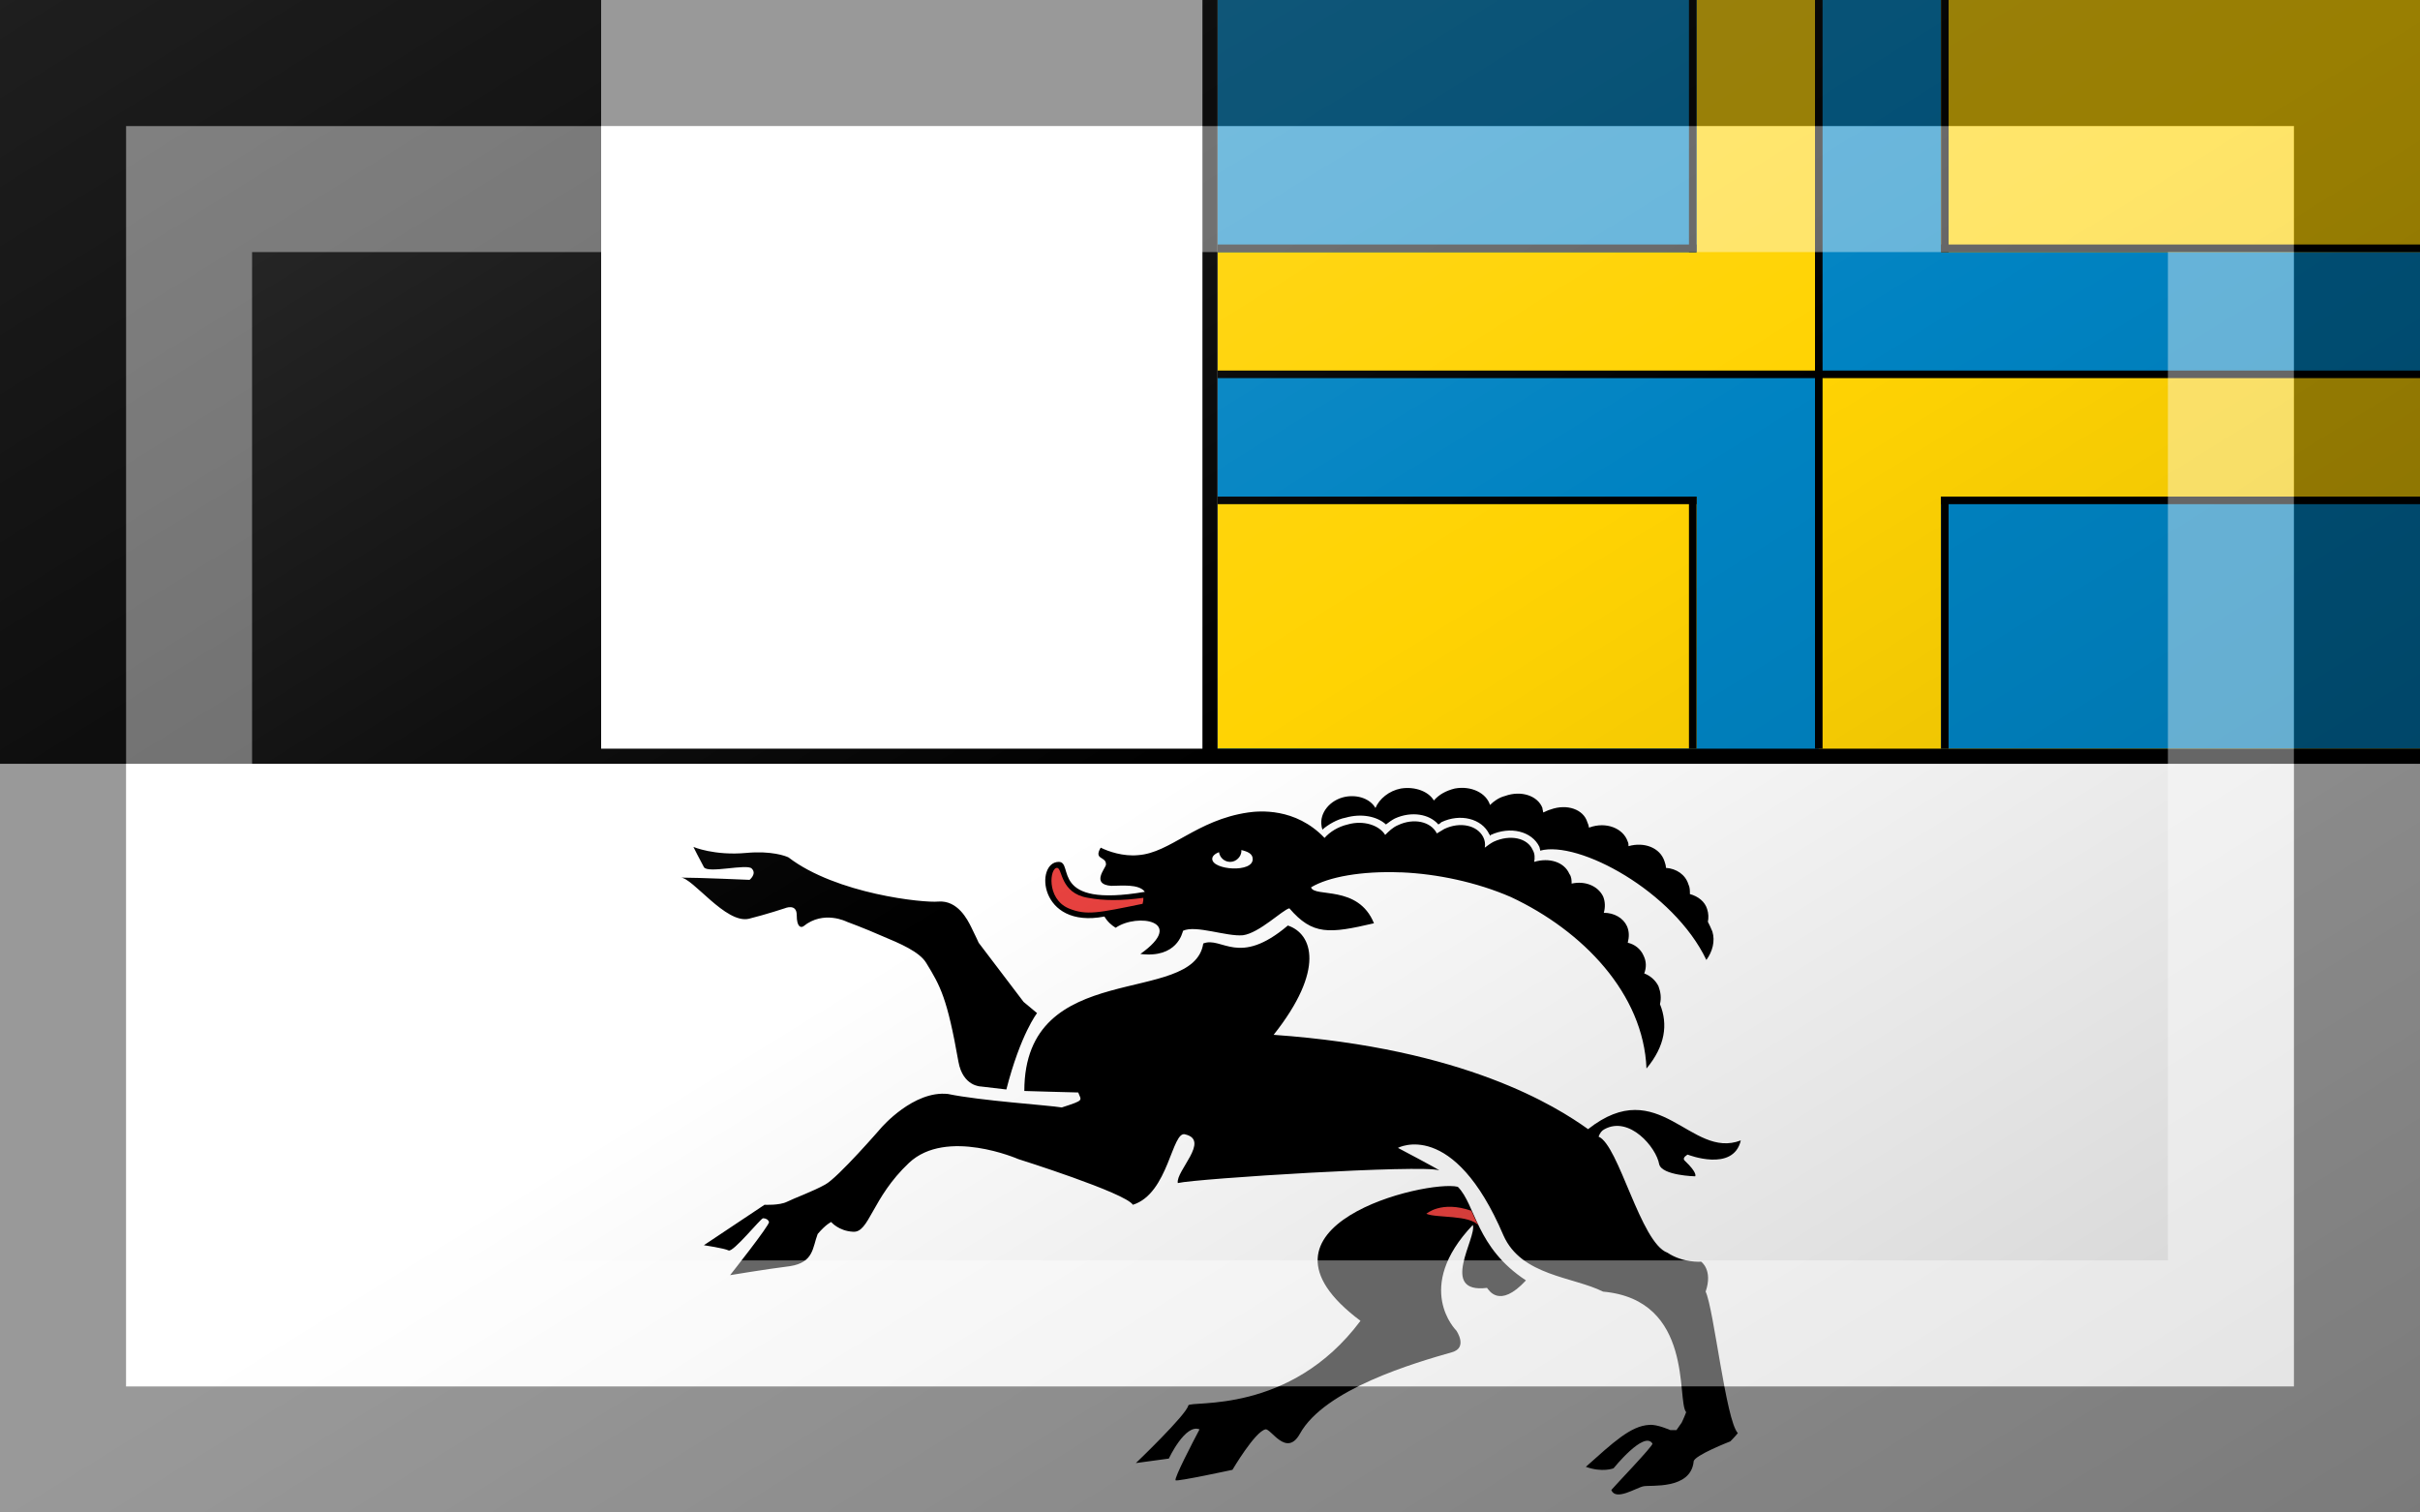<?xml version="1.0"?>
<svg xmlns="http://www.w3.org/2000/svg" xmlns:xlink="http://www.w3.org/1999/xlink" version="1.1" width="576" height="360" viewBox="0 0 576 360">
<!-- Generated by Kreative Vexillo v1.0 -->
<style>
.black{fill:rgb(0,0,0);}
.blue{fill:rgb(0,131,194);}
.red{fill:rgb(232,66,63);}
.white{fill:rgb(255,255,255);}
.yellow{fill:rgb(255,211,3);}
</style>
<defs>
<path id="e1" d="M 0.601 -0.179 C 0.603 -0.187 0.602 -0.195 0.599 -0.203 C 0.595 -0.211 0.588 -0.217 0.58 -0.22 C 0.583 -0.228 0.583 -0.236 0.579 -0.244 C 0.575 -0.253 0.567 -0.259 0.558 -0.261 C 0.56 -0.269 0.56 -0.276 0.557 -0.283 C 0.552 -0.294 0.54 -0.301 0.526 -0.301 C 0.528 -0.308 0.528 -0.316 0.525 -0.323 C 0.518 -0.337 0.501 -0.344 0.483 -0.34 C 0.483 -0.344 0.483 -0.349 0.48 -0.353 C 0.473 -0.369 0.453 -0.375 0.433 -0.369 C 0.434 -0.374 0.434 -0.38 0.431 -0.385 C 0.424 -0.401 0.401 -0.406 0.379 -0.396 C 0.375 -0.394 0.371 -0.391 0.367 -0.388 C 0.368 -0.393 0.367 -0.398 0.365 -0.402 C 0.357 -0.418 0.334 -0.423 0.313 -0.413 C 0.31 -0.411 0.306 -0.409 0.303 -0.407 V -0.407 C 0.295 -0.423 0.272 -0.428 0.251 -0.418 C 0.244 -0.415 0.239 -0.41 0.234 -0.405 C 0.226 -0.418 0.205 -0.425 0.184 -0.419 C 0.171 -0.416 0.16 -0.409 0.153 -0.401 C 0.153 -0.401 0.153 -0.401 0.153 -0.401 C 0.114 -0.442 0.065 -0.437 0.051 -0.435 C -0.018 -0.425 -0.053 -0.381 -0.096 -0.378 C -0.116 -0.376 -0.136 -0.383 -0.146 -0.388 C -0.156 -0.371 -0.138 -0.377 -0.139 -0.365 C -0.14 -0.36 -0.159 -0.339 -0.132 -0.337 C -0.119 -0.337 -0.095 -0.34 -0.087 -0.329 C -0.216 -0.307 -0.181 -0.369 -0.202 -0.369 C -0.234 -0.369 -0.229 -0.279 -0.141 -0.296 C -0.137 -0.289 -0.131 -0.284 -0.126 -0.281 C -0.097 -0.301 -0.031 -0.29 -0.093 -0.246 C -0.044 -0.24 -0.037 -0.274 -0.036 -0.277 C -0.019 -0.285 0.022 -0.269 0.044 -0.271 C 0.066 -0.274 0.097 -0.305 0.106 -0.307 C 0.137 -0.271 0.159 -0.273 0.219 -0.287 C 0.198 -0.339 0.139 -0.321 0.135 -0.335 C 0.158 -0.349 0.203 -0.357 0.254 -0.355 C 0.255 -0.355 0.256 -0.355 0.256 -0.355 C 0.303 -0.353 0.356 -0.342 0.402 -0.322 C 0.498 -0.277 0.579 -0.193 0.583 -0.093 C 0.608 -0.123 0.612 -0.152 0.601 -0.179 M 0.003 -0.373 C 0.003 -0.377 0.007 -0.38 0.012 -0.382 C 0.013 -0.375 0.019 -0.369 0.027 -0.369 C 0.035 -0.369 0.042 -0.376 0.042 -0.384 C 0.042 -0.384 0.042 -0.385 0.041 -0.385 C 0.05 -0.383 0.057 -0.38 0.057 -0.373 C 0.058 -0.354 0.003 -0.358 0.003 -0.373 M -0.249 -0.182 L -0.231 -0.167 C -0.231 -0.167 -0.253 -0.139 -0.272 -0.065 C -0.29 -0.067 -0.306 -0.069 -0.306 -0.069 S -0.33 -0.069 -0.336 -0.102 C -0.351 -0.187 -0.36 -0.203 -0.379 -0.234 C -0.388 -0.249 -0.414 -0.26 -0.438 -0.27 C -0.463 -0.281 -0.485 -0.289 -0.485 -0.289 S -0.516 -0.305 -0.543 -0.283 C -0.546 -0.281 -0.552 -0.281 -0.552 -0.298 C -0.552 -0.314 -0.568 -0.307 -0.568 -0.307 S -0.592 -0.299 -0.616 -0.293 C -0.647 -0.286 -0.691 -0.348 -0.707 -0.348 C -0.683 -0.348 -0.615 -0.345 -0.615 -0.345 S -0.605 -0.353 -0.612 -0.36 C -0.618 -0.367 -0.671 -0.353 -0.676 -0.362 C -0.681 -0.371 -0.69 -0.389 -0.69 -0.389 S -0.662 -0.377 -0.619 -0.381 C -0.586 -0.384 -0.567 -0.377 -0.563 -0.375 C -0.499 -0.326 -0.382 -0.314 -0.363 -0.316 C -0.337 -0.318 -0.324 -0.292 -0.319 -0.282 C -0.313 -0.27 -0.309 -0.261 -0.309 -0.261 M 0.671 -0.276 C 0.669 -0.281 0.667 -0.285 0.665 -0.289 C 0.666 -0.294 0.666 -0.3 0.664 -0.306 C 0.661 -0.316 0.652 -0.323 0.641 -0.326 C 0.641 -0.331 0.641 -0.335 0.639 -0.339 C 0.635 -0.352 0.623 -0.36 0.609 -0.361 C 0.609 -0.364 0.608 -0.367 0.607 -0.37 C 0.601 -0.388 0.58 -0.396 0.559 -0.39 C 0.559 -0.392 0.559 -0.394 0.558 -0.396 C 0.552 -0.414 0.529 -0.423 0.507 -0.415 C 0.507 -0.415 0.506 -0.415 0.506 -0.415 C 0.506 -0.417 0.505 -0.42 0.504 -0.422 C 0.499 -0.439 0.477 -0.447 0.455 -0.439 C 0.451 -0.438 0.448 -0.436 0.445 -0.435 C 0.445 -0.437 0.444 -0.439 0.444 -0.441 C 0.438 -0.457 0.416 -0.465 0.394 -0.457 C 0.386 -0.455 0.379 -0.45 0.374 -0.445 C 0.369 -0.461 0.349 -0.471 0.327 -0.467 C 0.315 -0.464 0.306 -0.459 0.299 -0.451 C 0.292 -0.463 0.274 -0.47 0.255 -0.467 C 0.239 -0.464 0.226 -0.453 0.221 -0.441 C 0.214 -0.453 0.198 -0.459 0.181 -0.456 C 0.16 -0.452 0.146 -0.434 0.149 -0.417 C 0.149 -0.415 0.15 -0.414 0.15 -0.412 C 0.158 -0.419 0.17 -0.426 0.181 -0.428 C 0.202 -0.434 0.223 -0.43 0.235 -0.419 C 0.239 -0.422 0.243 -0.425 0.247 -0.427 C 0.269 -0.437 0.293 -0.433 0.305 -0.419 C 0.307 -0.42 0.308 -0.421 0.309 -0.422 C 0.334 -0.434 0.363 -0.427 0.373 -0.406 C 0.374 -0.405 0.374 -0.405 0.374 -0.404 C 0.374 -0.404 0.375 -0.404 0.375 -0.405 C 0.401 -0.417 0.43 -0.41 0.44 -0.389 C 0.44 -0.388 0.441 -0.386 0.441 -0.384 C 0.492 -0.398 0.619 -0.33 0.663 -0.238 C 0.671 -0.249 0.675 -0.263 0.671 -0.276 M -0.676 0.143 C -0.676 0.143 -0.649 0.147 -0.643 0.15 C -0.637 0.153 -0.6 0.107 -0.597 0.107 C -0.593 0.107 -0.59 0.109 -0.589 0.112 C -0.588 0.116 -0.641 0.183 -0.641 0.183 S -0.593 0.175 -0.561 0.171 C -0.529 0.166 -0.531 0.146 -0.524 0.128 C -0.513 0.115 -0.506 0.112 -0.506 0.112 S -0.496 0.124 -0.477 0.125 C -0.455 0.127 -0.452 0.08 -0.402 0.033 C -0.352 -0.014 -0.256 0.028 -0.256 0.028 S -0.113 0.073 -0.103 0.089 C -0.055 0.074 -0.051 -0.011 -0.033 -0.005 C 5.00001E-4 0.003 -0.046 0.044 -0.043 0.06 C -0.018 0.054 0.285 0.035 0.306 0.043 C 0.308 0.043 0.251 0.013 0.251 0.013 S 0.325 -0.027 0.392 0.13 C 0.416 0.184 0.485 0.185 0.525 0.205 C 0.647 0.216 0.623 0.351 0.636 0.366 C 0.633 0.374 0.63 0.38 0.63 0.38 L 0.623 0.39 H 0.615 C 0.615 0.39 0.597 0.382 0.587 0.383 C 0.562 0.384 0.538 0.407 0.502 0.439 C 0.524 0.447 0.539 0.441 0.539 0.441 S 0.58 0.39 0.591 0.408 C 0.592 0.411 0.539 0.466 0.536 0.47 C 0.542 0.485 0.569 0.467 0.579 0.465 C 0.588 0.463 0.642 0.47 0.646 0.432 C 0.646 0.424 0.695 0.405 0.695 0.405 S 0.701 0.399 0.705 0.394 C 0.689 0.377 0.673 0.228 0.662 0.205 C 0.672 0.176 0.656 0.165 0.656 0.165 S 0.632 0.167 0.611 0.153 C 0.575 0.14 0.546 0.009 0.519 -0.002 C 0.521 -0.007 0.523 -0.01 0.527 -0.012 C 0.56 -0.03 0.596 0.012 0.6 0.035 C 0.604 0.05 0.648 0.051 0.648 0.051 S 0.652 0.047 0.634 0.03 C 0.63 0.026 0.638 0.022 0.638 0.022 S 0.699 0.046 0.709 0.003 C 0.642 0.029 0.6 -0.087 0.505 -0.012 C 0.463 -0.042 0.341 -0.12 0.085 -0.138 C 0.154 -0.225 0.137 -0.273 0.104 -0.284 C 0.038 -0.228 0.016 -0.27 -0.009 -0.26 C -0.022 -0.175 -0.248 -0.242 -0.248 -0.063 C -0.244 -0.063 -0.185 -0.061 -0.176 -0.061 C -0.172 -0.05 -0.167 -0.051 -0.198 -0.041 C -0.216 -0.044 -0.307 -0.05 -0.35 -0.059 C -0.396 -0.064 -0.439 -0.014 -0.439 -0.014 S -0.497 0.053 -0.514 0.062 C -0.53 0.071 -0.555 0.08 -0.565 0.085 C -0.575 0.09 -0.595 0.089 -0.595 0.089 L -0.676 0.143 Z M 0.331 0.065 C 0.355 0.089 0.355 0.146 0.422 0.19 C 0.386 0.229 0.372 0.202 0.37 0.2 C 0.305 0.208 0.357 0.132 0.351 0.116 C 0.271 0.2 0.329 0.257 0.329 0.257 S 0.345 0.28 0.323 0.286 C 0.274 0.3 0.153 0.335 0.12 0.395 C 0.102 0.427 0.081 0.387 0.074 0.389 C 0.06 0.392 0.03 0.443 0.03 0.443 S -0.044 0.459 -0.046 0.457 C -0.048 0.454 -0.023 0.406 -0.014 0.389 C -0.033 0.381 -0.055 0.428 -0.055 0.428 L -0.099 0.434 C -0.099 0.434 -0.031 0.369 -0.029 0.357 C -0.026 0.35 0.107 0.37 0.201 0.244 C 0.031 0.117 0.29 0.055 0.331 0.065"/>
<path id="e2" d="M 0.289 0.101 C 0.289 0.101 0.309 0.083 0.349 0.097 C 0.353 0.105 0.353 0.107 0.359 0.117 C 0.347 0.102 0.302 0.107 0.289 0.101 M -0.204 -0.361 C -0.197 -0.36 -0.2 -0.327 -0.163 -0.321 C -0.142 -0.317 -0.118 -0.317 -0.089 -0.321 C -0.089 -0.318 -0.089 -0.317 -0.09 -0.313 C -0.149 -0.301 -0.165 -0.297 -0.189 -0.307 C -0.219 -0.32 -0.214 -0.362 -0.204 -0.361"/>
<path id="e4" d="M 0.0 -0.5 H 1.0 V 0.5 H 0.0 Z"/>
<path id="e5" d="M 0.5 0.0 V 1.0 H -0.5 V 0.0 Z"/>
<linearGradient id="glaze" x1="0%" y1="0%" x2="100%" y2="100%">
<stop offset="0%" stop-color="rgb(255,255,255)" stop-opacity="0.2"/>
<stop offset="49.999%" stop-color="rgb(255,255,255)" stop-opacity="0.0"/>
<stop offset="50.001%" stop-color="rgb(0,0,0)" stop-opacity="0.0"/>
<stop offset="100%" stop-color="rgb(0,0,0)" stop-opacity="0.2"/>
</linearGradient>
</defs>
<g>
<rect x="0" y="0" width="576" height="360" class="white"/>
<g>
<rect x="0" y="0" width="143.1" height="180" class="black"/>
<rect x="143.1" y="0" width="143.1" height="180" class="white"/>
</g>
<g>
<rect x="289.8" y="0" width="143.1" height="89.1" class="yellow"/>
<rect x="432.9" y="0" width="143.1" height="89.1" class="blue"/>
</g>
<g>
<rect x="289.8" y="89.1" width="143.1" height="90.9" class="blue"/>
<rect x="432.9" y="89.1" width="143.1" height="90.9" class="yellow"/>
</g>
<rect x="289.8" y="0" width="114" height="60" class="blue"/>
<rect x="462" y="0" width="114" height="60" class="yellow"/>
<rect x="289.8" y="118.2" width="114" height="60" class="yellow"/>
<rect x="462" y="118.2" width="114" height="60" class="blue"/>
<use xlink:href="#e4" transform="translate(289.8 59.1) scale(114 1.8) rotate(0)" class="black"/>
<use xlink:href="#e4" transform="translate(289.8 119.1) scale(114 1.8) rotate(0)" class="black"/>
<use xlink:href="#e4" transform="translate(462 59.1) scale(114 1.8) rotate(0)" class="black"/>
<use xlink:href="#e4" transform="translate(462 119.1) scale(114 1.8) rotate(0)" class="black"/>
<use xlink:href="#e5" transform="translate(402.9 0) scale(1.8 60) rotate(0)" class="black"/>
<use xlink:href="#e5" transform="translate(462.9 0) scale(1.8 60) rotate(0)" class="black"/>
<use xlink:href="#e5" transform="translate(402.9 118.2) scale(1.8 60) rotate(0)" class="black"/>
<use xlink:href="#e5" transform="translate(462.9 118.2) scale(1.8 60) rotate(0)" class="black"/>
<use xlink:href="#e4" transform="translate(289.8 89.1) scale(286.2 1.8) rotate(0)" class="black"/>
<use xlink:href="#e5" transform="translate(432.9 0) scale(1.8 178.2) rotate(0)" class="black"/>
<use xlink:href="#e1" transform="translate(288 270.9) scale(178.2 178.2) rotate(0)" class="black"/>
<use xlink:href="#e2" transform="translate(288 270.9) scale(178.2 178.2) rotate(0)" class="red"/>
<use xlink:href="#e4" transform="translate(0 180) scale(576 3.6) rotate(0)" class="black"/>
<use xlink:href="#e5" transform="translate(288 0) scale(3.6 180) rotate(0)" class="black"/>
</g>
<g>
<rect x="0" y="0" width="576" height="360" fill="url(#glaze)"/>
<path d="M 30 30 L 546 30 L 546 330 L 30 330 Z M 60 60 L 60 300 L 516 300 L 516 60 Z" fill="rgb(255,255,255)" opacity="0.4"/>
<path d="M 0 0 L 576 0 L 576 360 L 0 360 Z M 30 30 L 30 330 L 546 330 L 546 30 Z" fill="rgb(0,0,0)" opacity="0.4"/>
</g>
</svg>
